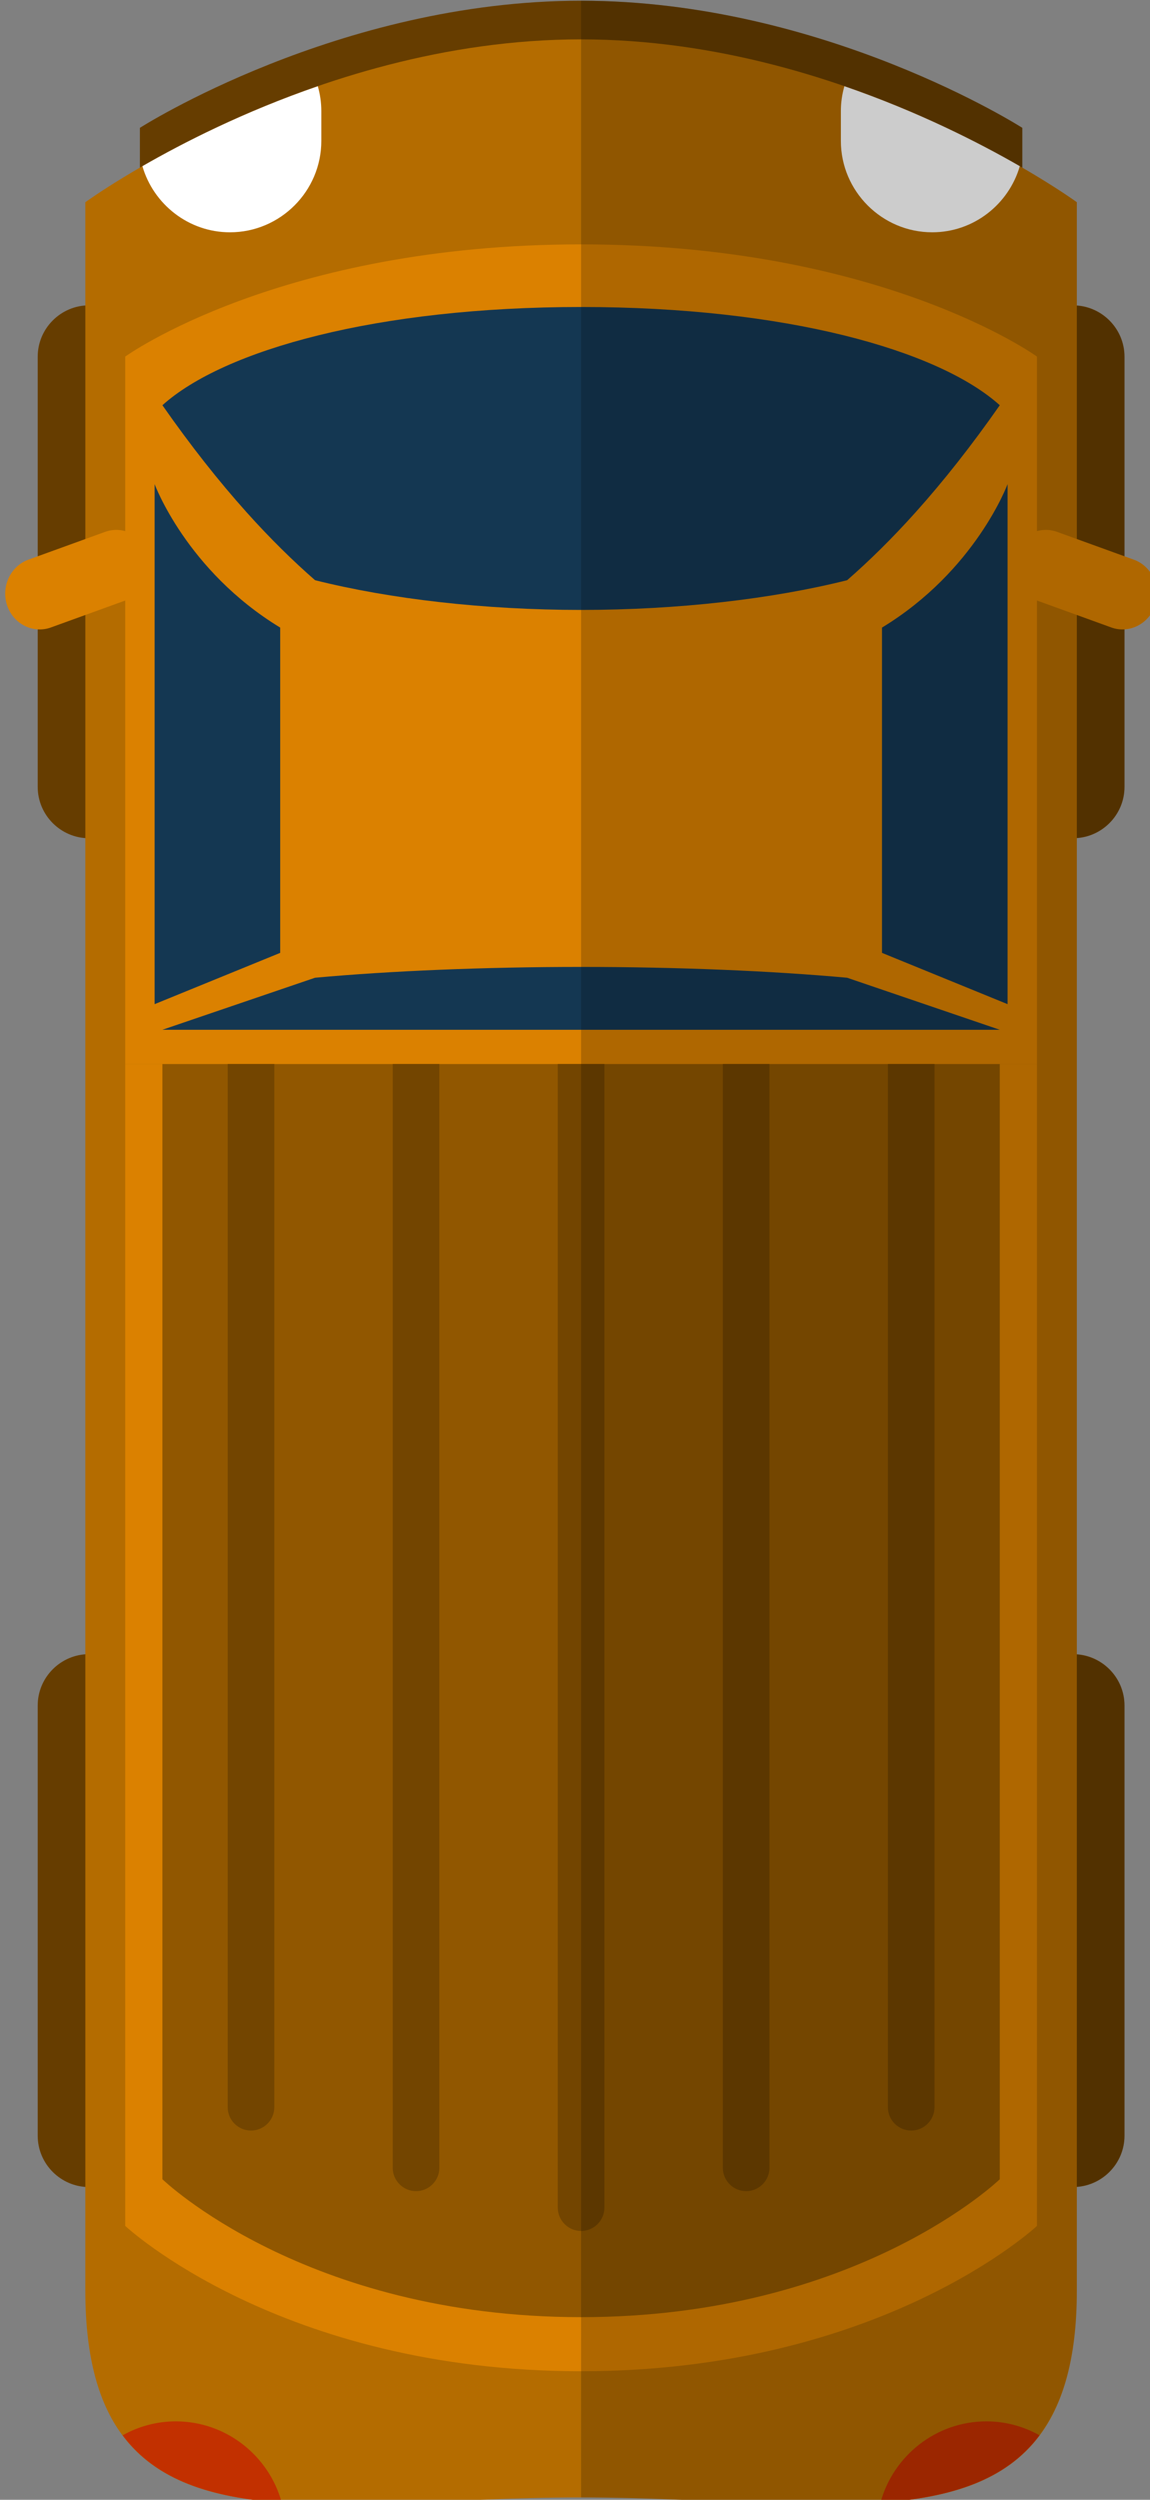 <?xml version="1.0" encoding="UTF-8" standalone="no"?>
<!-- Created with Inkscape (http://www.inkscape.org/) -->

<svg
   width="23.859mm"
   height="51.846mm"
   viewBox="0 0 23.859 51.846"
   version="1.1"
   id="svg1"
   xmlns:inkscape="http://www.inkscape.org/namespaces/inkscape"
   xmlns:sodipodi="http://sodipodi.sourceforge.net/DTD/sodipodi-0.dtd"
   xmlns="http://www.w3.org/2000/svg"
   xmlns:svg="http://www.w3.org/2000/svg">
  <rect x="0" y="0" width="23.859" height="51.846" fill="#808080" stroke="none"/>
  <sodipodi:namedview
     id="namedview1"
     pagecolor="#ffffff"
     bordercolor="#000000"
     borderopacity="0.25"
     inkscape:showpageshadow="2"
     inkscape:pageopacity="0.0"
     inkscape:pagecheckerboard="0"
     inkscape:deskcolor="#d1d1d1"
     inkscape:document-units="mm" />
  <defs
     id="defs1" />
  <g
     inkscape:label="Warstwa 1"
     inkscape:groupmode="layer"
     id="layer1"
     transform="translate(-129.117,-88.371)">
    <g
       id="g112"
       transform="matrix(0.265,0,0,0.265,60.521,78.861)">&#10;		<g
   id="g111">&#10;			<path
   style="fill:#663d00"
   d="m 274.641,101.492 h -8.817 c -2.21,0 -4.019,-1.808 -4.019,-4.019 v -33.67 c 0,-2.21 1.808,-4.019 4.019,-4.019 h 8.817 c 2.21,0 4.018,1.808 4.018,4.019 v 33.671 c 0,2.21 -1.808,4.018 -4.018,4.018 z"
   id="path87" />
&#10;			<path
   style="fill:#663d00"
   d="m 342.871,101.492 h -8.817 c -2.21,0 -4.019,-1.808 -4.019,-4.019 v -33.67 c 0,-2.21 1.808,-4.019 4.019,-4.019 h 8.817 c 2.21,0 4.019,1.808 4.019,4.019 v 33.671 c 0,2.21 -1.809,4.018 -4.019,4.018 z"
   id="path88" />
&#10;			<path
   style="fill:#663d00"
   d="m 274.641,207.057 h -8.817 c -2.21,0 -4.019,-1.808 -4.019,-4.019 v -33.671 c 0,-2.21 1.808,-4.019 4.019,-4.019 h 8.817 c 2.21,0 4.018,1.808 4.018,4.019 v 33.671 c 0,2.21 -1.808,4.019 -4.018,4.019 z"
   id="path89" />
&#10;			<path
   style="fill:#663d00"
   d="m 342.871,207.057 h -8.817 c -2.21,0 -4.019,-1.808 -4.019,-4.019 v -33.671 c 0,-2.21 1.808,-4.019 4.019,-4.019 h 8.817 c 2.21,0 4.019,1.808 4.019,4.019 v 33.671 c 0,2.21 -1.809,4.019 -4.019,4.019 z"
   id="path90" />
&#10;			<path
   style="fill:#663d00"
   d="m 304.347,113.003 v 0 c -18.998,0 -34.542,1.281 -34.542,-16.614 V 45.893 c 0,0 15.544,-9.95 34.542,-9.95 v 0 c 18.998,0 34.542,9.95 34.542,9.95 v 50.496 c 0,17.895 -15.544,16.614 -34.542,16.614 z"
   id="path91" />
&#10;			<path
   style="fill:#b46c00"
   d="m 304.347,231.348 v 0 c -21.347,0 -38.813,5.155 -38.813,-16.192 V 51.713 c 0,0 17.466,-12.745 38.812,-12.745 v 0 c 21.347,0 38.812,12.745 38.812,12.745 v 163.444 c 0.002,21.346 -17.464,16.191 -38.811,16.191 z"
   id="path92" />
&#10;			<path
   style="fill:#db8100"
   d="m 340.038,119.159 v 90.938 c 0,0 -12.133,11.374 -35.691,11.374 -23.558,0 -35.69,-11.374 -35.69,-11.374 v -90.938 z"
   id="path93" />
&#10;			<path
   style="fill:#915700"
   d="m 337.126,119.159 v 87.286 c 0,0 -11.144,10.794 -32.779,10.794 -21.635,0 -32.779,-10.794 -32.779,-10.794 v -87.286 z"
   id="path94" />
&#10;			<path
   style="fill:#734500"
   d="m 278.504,202.634 v 0 c -1.004,0 -1.825,-0.821 -1.825,-1.825 v -88.383 c 0,-1.004 0.821,-1.825 1.825,-1.825 v 0 c 1.004,0 1.825,0.821 1.825,1.825 v 88.383 c 0,1.004 -0.822,1.825 -1.825,1.825 z"
   id="path95" />
&#10;			<path
   style="fill:#734500"
   d="m 291.425,207.377 v 0 c -1.004,0 -1.825,-0.821 -1.825,-1.825 v -93.125 c 0,-1.004 0.821,-1.825 1.825,-1.825 v 0 c 1.004,0 1.825,0.821 1.825,1.825 v 93.125 c 0,1.004 -0.821,1.825 -1.825,1.825 z"
   id="path96" />
&#10;			<path
   style="fill:#734500"
   d="m 330.191,202.634 v 0 c 1.004,0 1.825,-0.821 1.825,-1.825 v -88.383 c 0,-1.004 -0.821,-1.825 -1.825,-1.825 v 0 c -1.004,0 -1.825,0.821 -1.825,1.825 v 88.383 c 0,1.004 0.821,1.825 1.825,1.825 z"
   id="path97" />
&#10;			<path
   style="fill:#734500"
   d="m 317.269,207.377 v 0 c 1.004,0 1.825,-0.821 1.825,-1.825 v -93.125 c 0,-1.004 -0.821,-1.825 -1.825,-1.825 v 0 c -1.004,0 -1.825,0.821 -1.825,1.825 v 93.125 c 0,1.004 0.821,1.825 1.825,1.825 z"
   id="path98" />
&#10;			<path
   style="fill:#734500"
   d="m 304.347,210.493 v 0 c -1.004,0 -1.825,-0.821 -1.825,-1.825 v -104.36 c 0,-1.004 0.821,-1.825 1.825,-1.825 v 0 c 1.004,0 1.825,0.821 1.825,1.825 v 104.361 c 0,1.003 -0.821,1.824 -1.825,1.824 z"
   id="path99" />
&#10;			<path
   style="fill:#ffffff"
   d="m 276.858,54.068 c 3.934,0 7.152,-3.218 7.152,-7.152 v -2.335 c 0,-0.675 -0.098,-1.327 -0.275,-1.947 -5.775,1.993 -10.532,4.415 -13.733,6.259 0.864,2.978 3.61,5.175 6.856,5.175 z"
   id="path100" />
&#10;			<path
   style="fill:#ffffff"
   d="m 324.96,42.634 c -0.177,0.62 -0.275,1.272 -0.275,1.947 v 2.335 c 0,3.934 3.218,7.152 7.152,7.152 3.247,0 5.993,-2.197 6.856,-5.175 -3.201,-1.844 -7.958,-4.266 -13.733,-6.259 z"
   id="path101" />
&#10;			<path
   style="fill:#db8100"
   d="M 268.657,119.158 V 63.795 c 0,0 12.133,-8.782 35.691,-8.782 23.558,0 35.69,8.782 35.69,8.782 v 55.363 z"
   id="path102" />
&#10;			<path
   style="fill:#c23000"
   d="m 280.912,231.757 c -0.993,-3.654 -4.339,-6.363 -8.296,-6.363 -1.51,0 -2.927,0.4 -4.162,1.092 2.656,3.557 6.993,4.885 12.458,5.271 z"
   id="path103" />
&#10;			<path
   style="fill:#c23000"
   d="m 340.241,226.486 c -1.235,-0.692 -2.652,-1.092 -4.162,-1.092 -3.957,0 -7.304,2.709 -8.296,6.363 5.465,-0.386 9.802,-1.714 12.458,-5.271 z"
   id="path104" />
&#10;			<path
   style="fill:#db8100"
   d="m 262.839,84.995 6.011,-2.178 c 1.4,-0.507 2.147,-2.115 1.66,-3.574 v 0 c -0.487,-1.458 -2.031,-2.236 -3.43,-1.729 l -6.011,2.178 c -1.4,0.507 -2.147,2.116 -1.66,3.574 v 0 c 0.486,1.458 2.03,2.236 3.43,1.729 z"
   id="path105" />
&#10;			<path
   style="fill:#db8100"
   d="m 345.856,84.995 -6.011,-2.178 c -1.4,-0.507 -2.147,-2.115 -1.66,-3.574 v 0 c 0.487,-1.458 2.031,-2.236 3.43,-1.729 l 6.011,2.178 c 1.4,0.507 2.147,2.116 1.66,3.574 v 0 c -0.487,1.458 -2.031,2.236 -3.43,1.729 z"
   id="path106" />
&#10;			<path
   style="fill:#143752"
   d="m 271.568,67.602 c 2.214,3.168 4.409,5.946 6.587,8.374 1.868,2.082 3.664,3.837 5.364,5.321 5.891,1.474 13.232,2.326 20.828,2.326 7.595,0 14.936,-0.852 20.828,-2.326 1.7,-1.483 3.496,-3.239 5.364,-5.321 2.179,-2.428 4.373,-5.206 6.587,-8.374 -4.828,-4.341 -16.824,-7.688 -32.779,-7.688 -15.955,0 -27.951,3.347 -32.779,7.688 z"
   id="path107" />
&#10;			<path
   style="fill:#143752"
   d="m 337.126,116.482 -11.952,-4.073 c -5.891,-0.536 -13.232,-0.846 -20.828,-0.846 -7.595,0 -14.936,0.31 -20.828,0.846 l -11.952,4.073 z"
   id="path108" />
&#10;			<g
   id="g110">&#10;				<path
   style="fill:#143752"
   d="M 280.79,95.587 V 85.005 c -7.341,-4.459 -9.832,-11.229 -9.832,-11.229 v 21.811 9.97 8.92 l 9.832,-4.014 z"
   id="path109" />
&#10;				<path
   style="fill:#143752"
   d="m 327.904,110.463 9.832,4.014 v -8.92 -9.97 -21.811 c 0,0 -2.492,6.77 -9.832,11.229 v 10.582 z"
   id="path110" />
&#10;			</g>
&#10;		</g>
&#10;		<path
   style="opacity:0.2"
   d="m 347.626,79.692 -0.737,-0.267 V 63.803 c 0,-2.111 -1.655,-3.838 -3.73,-3.989 v -8.101 c 0,0 -1.548,-1.127 -4.27,-2.705 v -3.114 c 0,0 -15.544,-9.95 -34.542,-9.95 v 0 195.406 0 c 9.577,0 18.366,1.031 25.155,0.248 0.156,-0.018 0.311,-0.037 0.465,-0.057 0.239,-0.031 0.476,-0.063 0.709,-0.099 0.139,-0.021 0.274,-0.046 0.412,-0.07 0.407,-0.069 0.806,-0.146 1.196,-0.232 0.132,-0.029 0.264,-0.058 0.394,-0.089 0.226,-0.054 0.449,-0.111 0.668,-0.171 0.11,-0.03 0.216,-0.063 0.324,-0.095 0.404,-0.119 0.798,-0.251 1.18,-0.394 0.09,-0.034 0.181,-0.066 0.27,-0.101 0.212,-0.084 0.42,-0.174 0.625,-0.266 0.087,-0.039 0.172,-0.081 0.258,-0.122 0.415,-0.198 0.816,-0.414 1.199,-0.65 0.027,-0.016 0.055,-0.031 0.081,-0.048 0.193,-0.121 0.38,-0.25 0.565,-0.382 0.07,-0.05 0.14,-0.102 0.209,-0.154 0.565,-0.423 1.088,-0.899 1.566,-1.432 0.061,-0.068 0.122,-0.138 0.182,-0.208 2.148,-2.524 3.354,-6.283 3.354,-11.869 v -8.129 c 2.074,-0.152 3.73,-1.878 3.73,-3.989 V 169.37 c 0,-2.111 -1.655,-3.837 -3.73,-3.989 v -63.915 c 2.074,-0.152 3.73,-1.878 3.73,-3.989 V 85.143 c 1.057,-0.064 2.029,-0.775 2.396,-1.877 0.488,-1.459 -0.259,-3.067 -1.659,-3.574 z"
   id="path111" />
&#10;	</g>
  </g>
</svg>
